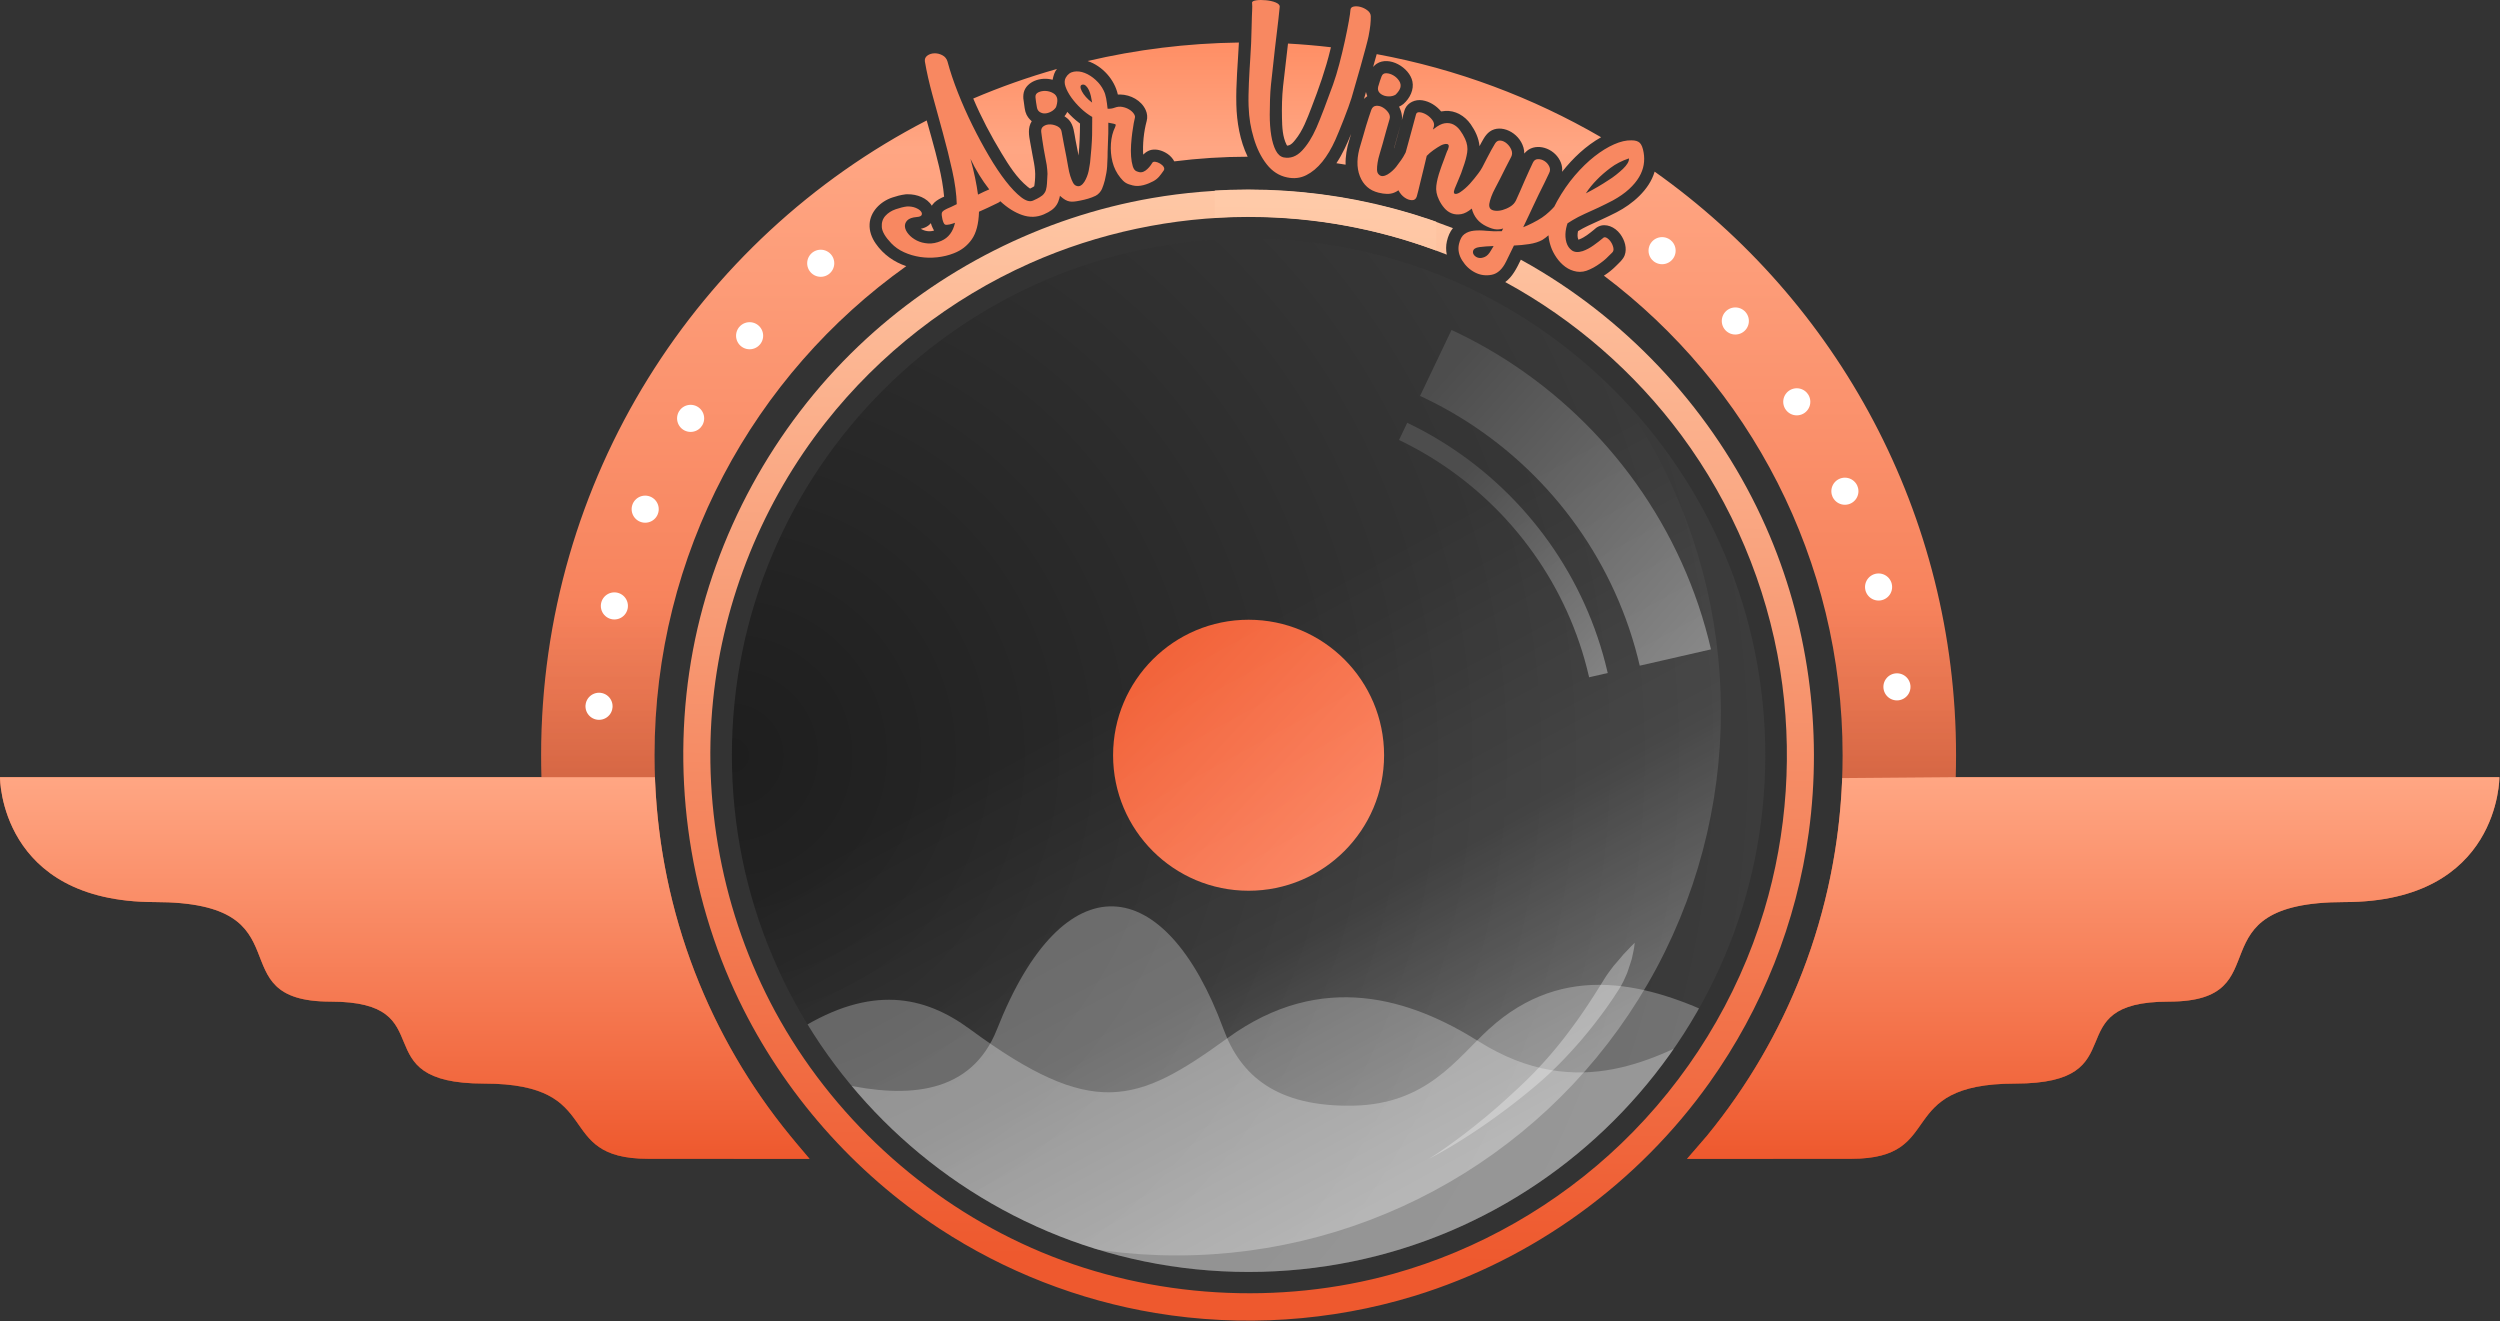 <svg clip-rule="evenodd" fill-rule="evenodd" stroke-linecap="round" stroke-miterlimit="1.5" viewBox="0 0 3843 2031" xmlns="http://www.w3.org/2000/svg" xmlns:xlink="http://www.w3.org/1999/xlink"><rect x="0" y="0" width="3843" height="2031" fill="#333333" stroke="none"/><radialGradient id="a" cx="1327.04" cy="7477.29" gradientUnits="userSpaceOnUse" r="1588.58"><stop offset="0" stop-color="#1e1e1e"/><stop offset="1" stop-color="#3c3c3c"/></radialGradient><linearGradient id="b" gradientTransform="matrix(533.833 491.741 -491.741 533.833 1856.39 7233.38)" gradientUnits="userSpaceOnUse" x1="0" x2="1" y1="0" y2="0"><stop offset="0" stop-color="#ee592e"/><stop offset="1" stop-color="#ff8a68"/></linearGradient><linearGradient id="c"><stop offset="0" stop-color="#4d4d4d"/><stop offset="1" stop-color="#888"/></linearGradient><linearGradient id="d" gradientTransform="matrix(500.297 440.555 -440.555 500.297 7908.63 6938.12)" gradientUnits="userSpaceOnUse" x1="0" x2="1" xlink:href="#c" y1="0" y2="0"/><linearGradient id="e" gradientTransform="matrix(345.105 303.895 -303.895 345.105 7838.59 7197.17)" gradientUnits="userSpaceOnUse" x1="0" x2="1" xlink:href="#c" y1="0" y2="0"/><linearGradient id="f" gradientTransform="matrix(728.369 482.622 -482.622 728.369 6690.08 7423.25)" gradientUnits="userSpaceOnUse" x1="0" x2="1" y1="0" y2="0"><stop offset="0" stop-color="#fff" stop-opacity="0"/><stop offset=".52" stop-color="#fff" stop-opacity=".07"/><stop offset="1" stop-color="#fff" stop-opacity=".31"/></linearGradient><linearGradient id="g" gradientTransform="matrix(0 -2263.18 2263.18 0 8701.56 8097.77)" gradientUnits="userSpaceOnUse" x1="0" x2="1" y1="0" y2="0"><stop offset="0" stop-color="#ee592e"/><stop offset=".69" stop-color="#ffa683"/><stop offset="1" stop-color="#ff4000"/></linearGradient><linearGradient id="h" gradientTransform="matrix(0 -726.058 726.058 0 8701.56 7967.28)" gradientUnits="userSpaceOnUse" x1="0" x2="1" y1="0" y2="0"><stop offset="0" stop-opacity=".33"/><stop offset="1" stop-opacity="0"/></linearGradient><linearGradient id="i" gradientTransform="matrix(-36.997 1666.5 -1666.5 -36.997 7732.44 6581.66)" gradientUnits="userSpaceOnUse" x1="0" x2="1" y1="0" y2="0"><stop offset="0" stop-color="#ffcaa8"/><stop offset="1" stop-color="#ee592e"/></linearGradient><linearGradient id="j" gradientTransform="matrix(0 -2263.18 2263.18 0 8701.56 8097.77)" gradientUnits="userSpaceOnUse" x1="0" x2="1" y1="0" y2="0"><stop offset="0" stop-color="#ee592e"/><stop offset=".26" stop-color="#ffa683"/><stop offset="1" stop-color="#ff4000"/></linearGradient><clipPath id="k"><path clip-rule="evenodd" d="m2121.33 6683c438.39 0 794.29 355.91 794.29 794.29s-355.9 794.29-794.29 794.29c-438.38 0-794.29-355.91-794.29-794.29s355.91-794.29 794.29-794.29zm0 739c30.52 0 55.29 24.78 55.29 55.29 0 30.52-24.77 55.29-55.29 55.29-30.51 0-55.29-24.77-55.29-55.29 0-30.51 24.78-55.29 55.29-55.29z"/></clipPath><clipPath id="l"><path clip-rule="evenodd" d="m2121.33 7477.29 365.67-766.29 544 558z"/></clipPath><clipPath id="m"><path clip-rule="evenodd" d="m7594.93 6527.86h340.458v264.533h-340.458z"/></clipPath><clipPath id="n"><path clip-rule="evenodd" d="m6954.53 6475.48 181.25 332.47 994.23 18.86 281.31-301.3 415.75 173.19 142.66 1156.2-353.35 390.12-121.15-147.24h-200.31-1607.27l-437.08-858.1 615.28-858.09z"/></clipPath><g transform="translate(-202 -6316.333)"><path d="m2121.33 6683c438.39 0 794.29 355.91 794.29 794.29s-355.9 794.29-794.29 794.29c-438.38 0-794.29-355.91-794.29-794.29s355.91-794.29 794.29-794.29zm0 739c30.52 0 55.29 24.78 55.29 55.29 0 30.52-24.77 55.29-55.29 55.29-30.51 0-55.29-24.77-55.29-55.29 0-30.51 24.78-55.29 55.29-55.29z" fill="url(#a)"/><g clip-path="url(#k)"><circle cx="2121.33" cy="7477.29" fill="url(#b)" r="208.292"/><path d="m3628 7804.38 101 723.62h-2218s-6.59-722.65 0-723.62c88.29 23.01 176.7 38.34 266 0 110.22-68.3 191.64-51.74 262 0 188.9 138.92 256.2 115.14 395.78 13.82 145.94-105.94 283.22-59.75 386.74 5.24 152.78 95.91 275.91 23.98 362.24-20.41 148.41-76.31 207.97-136.66 444.24 1.35z" fill="#fff" fill-opacity=".27" transform="translate(-346 94)"/><path d="m3628 7804.38 101 723.62h-2218s-223.59-722.65-217-723.62c88.29 23.01 403.62 201.5 483 0 102.11-259.19 258.12-244.15 348.16 0 26.03 70.6 80.76 119.83 199.66 117.57 112.83-2.15 158.97-72.57 208.19-117.57 116.51-106.5 247.68-69.22 357.83-16.23 176.42 84.88 178.83 60.62 265.16 16.23 148.41-76.31 235.73-138.01 472 0z" fill="#fff" fill-opacity=".28" transform="translate(-42.368 94)"/><path d="m2121.33 7477.29 365.67-766.29 544 558z" fill="none"/><g clip-path="url(#l)"><path d="m7655.53 6756.67c397.75 0 720.68 322.92 720.68 720.68 0 397.75-322.93 720.68-720.68 720.68s-720.68-322.93-720.68-720.68c0-397.76 322.93-720.68 720.68-720.68zm0 112.34c335.75 0 608.34 272.59 608.34 608.34s-272.59 608.34-608.34 608.34-608.34-272.59-608.34-608.34 272.59-608.34 608.34-608.34z" fill="url(#d)" transform="translate(-5525.58)"/><path d="m7646.92 6911.1c312.52 0 566.25 253.72 566.25 566.25 0 312.52-253.73 566.25-566.25 566.25-312.53 0-566.26-253.73-566.26-566.25 0-312.53 253.73-566.25 566.26-566.25zm0 29.28c296.33 0 536.91 240.58 536.91 536.91s-240.58 536.91-536.91 536.91-536.91-240.58-536.91-536.91 240.58-536.91 536.91-536.91z" fill="url(#e)" transform="translate(-5525.58)"/></g><circle cx="6773.59" cy="7410.55" fill="url(#f)" r="836.558" transform="matrix(.882 .471 -.471 .882 -473.015 -2316.73)"/></g></g><path d="m6933.53 7267.54v-.09-.22-.52l.01-.72.01-.44v-.48l.01-.54.01-.58.01-.63.02-.67.01-.73.02-.77.02-.82.02-.58.02-.27.07-.89.07-.94.08-.97.08-1.03.09-1.06.09-1.1.1-1.15.11-1.19.11-1.23.12-1.27.12-1.31.13-1.35.13-1.39.15-1.43.04-.44.17-.99.26-1.46.13-.74.14-.75.13-.76.14-.77.14-.78.15-.78.14-.8.15-.8.15-.81.15-.82.16-.83.16-.84.16-.85.16-.85.16-.86.17-.87.17-.88.17-.89.18-.89.17-.91.19-.91.18-.92.18-.92.19-.94.03-.16.21-.75.26-.92.26-.92.26-.93.26-.94.27-.95.27-.95.28-.96.27-.97.28-.97.29-.98.28-.99.29-.99.07-.24.26-.74.34-.99.34-.99.34-.99.35-1 .35-1.01.2-.57.17-.44.39-1 .4-1.01.4-1.01.4-1.02.41-1.02.3-.76.11-.27.44-1.02.45-1.02.44-1.03.45-1.04.46-1.04.46-1.04.46-1.05.46-1.06.47-1.06.47-1.06.48-1.07.48-1.08.48-1.08.49-1.08.24-.54.26-.54.5-1.09.51-1.09.51-1.1.52-1.09.52-1.11.52-1.1.53-1.12.53-1.11.54-1.12.54-1.12.54-1.13.55-1.13.55-1.13.55-1.14.56-1.14.56-1.15.53-1.08.04-.06.57-1.15.58-1.15.59-1.15.59-1.16.59-1.16.6-1.16.6-1.17.6-1.16.61-1.18.61-1.17.61-1.18.62-1.18.62-1.18.63-1.18.63-1.19.63-1.19.64-1.19.64-1.2.65-1.19.65-1.2.65-1.21.66-1.2.66-1.21.66-1.2.67-1.21.67-1.22.67-1.21.68-1.21.68-1.22.69-1.22.69-1.22.7-1.22.69-1.23.71-1.22.7-1.23.71-1.23.71-1.23.72-1.23.72-1.23.27-.47.46-.76.73-1.23.74-1.23.74-1.23.37-.62.38-.62.37-.62.38-.61.37-.62.38-.62.38-.61.37-.62.38-.62.38-.62.39-.62.38-.61.38-.62.39-.62.38-.62.39-.62.39-.62.38-.62.39-.61.39-.62.39-.62.4-.62.39-.62.39-.62.4-.62.39-.62.4-.62.4-.62.39-.62.4-.62.4-.62.41-.62.4-.62.4-.62.4-.62.41-.62.4-.62.41-.62.41-.62.41-.62.41-.62.41-.61.41-.62.41-.62.42-.62.41-.62.42-.62.41-.62.42-.62.42-.62.42-.61.41-.62.42-.62.43-.62.42-.62.42-.61.43-.62.42-.62.43-.62.43-.61.43-.62.42-.62.43-.61.44-.62.43-.62.43-.61.43-.62.44-.61.43-.62.44-.61.44-.62.44-.61.44-.61.44-.62.44-.61.44-.61.37-.51.07-.11.45-.61.45-.61.44-.61.45-.61.45-.61.45-.6.45-.61.46-.61.45-.61.45-.61.46-.6.45-.61.46-.61.46-.6.46-.61.46-.6.46-.61.46-.6.46-.6.46-.61.47-.6.46-.6.47-.6.47-.61.46-.6.47-.6.47-.6.47-.6.48-.59.47-.6.47-.6.48-.6.47-.59.48-.6.47-.59.48-.6.48-.59.48-.6.48-.59.48-.59.49-.59.48-.6.48-.59.49-.59.49-.59.48-.58.49-.59.49-.59.49-.58.82-.99.83-.98.82-.97.82-.98.82-.96.82-.97.81-.96.82-.96.82-.95.81-.95.81-.95.81-.94.81-.93.81-.94.81-.93.8-.92.81-.93.8-.92.8-.91.8-.91.8-.91.02-.03.78-.87.79-.9.8-.89.79-.89.8-.89.79-.88.79-.87.79-.88.78-.87.79-.87.78-.86.78-.86.78-.85.78-.85.78-.85.77-.84.78-.84.77-.84.77-.83.76-.83.77-.82.76-.82.77-.82.76-.81.75-.81.76-.81.76-.8.75-.8.75-.79.75-.79.75-.79.74-.78.74-.78.74-.77.74-.77.74-.77.74-.76.73-.76.73-.76.73-.75.72-.75.73-.74.72-.74.72-.74.72-.73.71-.73.72-.73.71-.72.71-.72.7-.71.71-.71.7-.7.7-.71.69-.7.7-.69.69-.69.69-.69.69-.68.68-.68.69-.67.68-.68.67-.66.68-.67.67-.66.67-.65.67-.66.66-.65.67-.64.66-.64.66-.64.65-.63.65-.63.65-.63.65-.62.64-.62.64-.61.64-.61.64-.61.63-.6.63-.6.63-.59.62-.6.62-.58.62-.59.62-.58.61-.57.61-.57.61-.57.61-.57.6-.56.6-.55.59-.56.59-.55.59-.54.59-.54.58-.54.59-.53.57-.53.58-.53.57-.52.57-.52.56-.51.56-.51 1.12-1.02 1.1-.99 1.09-.98 1.07-.96.35-.31.72-.64 1.05-.93 1.04-.92 1.02-.9 1.01-.88 1-.87.98-.85.97-.84.95-.83.94-.81.93-.79.9-.77.9-.77.88-.74.87-.74.85-.71.83-.7.82-.69.81-.67.78-.65.78-.64.75-.63.74-.6.73-.6.71-.58.69-.56.67-.55.66-.53.64-.51.63-.51.6-.48.59-.47.57-.46.56-.44.54-.42.52-.41.5-.39.48-.38.47-.36.44-.35.43-.33.41-.32.39-.3.37-.29.69-.52.61-.46.53-.41.46-.34.09-.07.28-.2.29-.22.21-.15.17-.13-.16.14-.2.18-.27.24-.26.24-.09.08-.43.38-.5.45-.57.52-.65.59-.35.32-.36.34-.39.36-.4.37-.42.39-.44.4-.45.43-.47.44-.49.46-.5.47-.52.49-.54.51-.55.53-.57.54-.58.56-.6.57-.61.6-.64.61-.64.63-.66.64-.68.66-.69.68-.71.69-.72.71-.73.73-.75.75-.77.76-.78.77-.79.8-.8.81-.82.83-.84.84-.85.86-.85.88-.88.9-.89.9-.89.93-.92.95-.92.96-.94.97-.95 1-.96 1.01-.98 1.02-.66.7-.32.34-1 1.06-1.02 1.07-1.02 1.09-1.04 1.11-.52.55-.52.57-.53.56-.53.57-.53.58-.54.58-.54.58-.54.59-.54.59-.55.59-.55.6-.55.61-.56.6-.55.61-.56.62-.56.62-.57.62-.57.63-.57.63-.57.64-.57.64-.58.64-.58.65-.59.65-.58.65-.59.66-.59.67-.59.66-.6.68-.59.67-.6.68-.6.68-.61.69-.6.69-.61.7-.61.7-.62.7-.61.71-.62.71-.62.72-.62.71-.63.73-.62.73-.63.73-.63.73-.63.74-.64.74-.64.75-.64.75-.64.76-.64.76-.64.76-.65.76-.65.77-.65.78-.65.78-.66.78-.65.79-.66.79-.66.79-.66.8-.67.8-.66.81-.67.81-.67.81-.67.82-.68.82-.67.83-.68.83-.67.83-.68.84-.69.84-.68.84-.68.85-.69.85-.69.86-.69.86-.69.86-.69.87-.69.88-.7.87-.7.88-.69.88-.7.89-.71.89-.7.9-.7.9-.71.9-.71.91-.71.91-.71.91-.71.92-.71.92-.71.93-.72.93-.71.93-.72.94-.72.94-.72.95-.72.95-.72.95-.73.96-.7.93-.02.03-.73.96-.73.96-.73.97-.73.98-.73.97-.74.98-.73.99-.74.99-.73.99-.74 1-.74 1-.74 1-.74 1.01-.74 1.01-.74 1.01-.75 1.02-.74 1.02-.75 1.03-.74 1.03-.75 1.03-.75 1.04-.43.61-.44.61-.43.61-.44.61-.43.61-.44.61-.43.62-.43.61-.43.61-.43.62-.43.61-.42.62-.43.61-.43.62-.42.62-.42.61-.43.62-.42.62-.42.62-.42.61-.42.62-.41.62-.42.62-.42.62-.41.62-.42.62-.41.63-.41.62-.41.62-.41.62-.41.63-.41.62-.41.62-.41.63-.4.62-.41.63-.4.62-.4.63-.41.62-.4.63-.4.62-.4.63-.39.63-.4.62-.4.63-.39.63-.4.63-.39.62-.4.63-.06.11-.33.52-.39.63-.39.62-.4.63-.38.63-.39.63-.39.62-.39.63-.39.63-.38.63-.39.63-.38.63-.38.63-.38.63-.39.63-.38.63-.38.63-.37.63-.38.63-.38.63-.37.63-.38.63-.37.63-.37.63-.37.63-.37.63-.37.63-.37.63-.37.63-.37.63-.37.63-.36.63-.37.63-.36.63-.36.63-.36.63-.36.64-.36.62-.36.64-.36.63-.36.63-.36.63-.35.63-.35.63-.36.63-.35.63-.35.63-.35.63-.35.63-.35.63-.35.63-.35.63-.34.63-.35.63-.34.63-.35.63-.34.63-.34.62-.34.63-.34.63-.34.63-.34.63-.34.63-.34.62-.33.63-.34.63-.33.63-.33.62-.33.63-.34.63-.33.62-.32.63-.33.62-.33.63-.33.62-.32.63-.33.62-.64 1.25-.65 1.25-.64 1.24-.39.78-.25.47-.63 1.24-.64 1.23-.63 1.24-.63 1.23-.62 1.23-.63 1.24-.61 1.22-.62 1.23-.61 1.23-.6 1.22-.61 1.22-.6 1.22-.59 1.22-.59 1.21-.59 1.22-.59 1.21-.58 1.21-.58 1.21-.57 1.2-.58 1.2-.56 1.2-.57 1.2-.56 1.19-.56 1.19-.55 1.19-.55 1.19-.54 1.18-.55 1.18-.54 1.18-.53 1.17-.54 1.18-.52 1.17-.53 1.16-.52 1.16-.52 1.16-.51 1.16-.52 1.15-.5 1.15-.51 1.14-.03.07-.48 1.07-.5 1.13-.5 1.13-.5 1.13-.5 1.12-.49 1.12-.49 1.12-.48 1.11-.48 1.1-.48 1.11-.47 1.1-.47 1.09-.47 1.09-.46 1.09-.46 1.08-.46 1.08-.45 1.07-.23.54-.23.53-.45 1.06-.46 1.05-.44 1.05-.45 1.04-.44 1.04-.44 1.04-.43 1.03-.43 1.03-.43 1.02-.43 1.02-.42 1.01-.41 1-.42 1-.41 1-.1.26-.32.72-.43.97-.43.97-.42.96-.41.95-.42.95-.18.42-.25.52-.44.92-.43.92-.43.91-.43.9-.43.9-.32.69-.11.2-.46.87-.45.86-.45.86-.45.84-.44.85-.44.84-.43.83-.43.83-.42.82-.42.82-.42.81-.41.8-.34.66-.08.14-.47.76-.46.75-.46.75-.45.74-.45.74-.44.73-.44.73-.44.72-.42.71-.43.71-.42.7-.41.69-.41.69-.41.68-.4.68-.4.67-.39.66-.38.65-.38.65-.38.65-.37.63-.37.63-.36.62-.36.62-.7 1.21-.47.82-.24.34-.75 1.11-.74 1.07-.71 1.05-.69 1.02-.66 1-.65.96-.62.93-.6.9-.57.87-.55.83-.53.81-.51.77-.48.74-.46.71-.14.21-.32.45-.45.62-.42.58-.4.56-.37.51-.34.49-.32.44-.29.41-.26.38-.24.33-.39.56-.28.4-.12.18-.05.07-.06.08z" fill="#fff" fill-opacity=".31" transform="matrix(-1.154 -.119 .103 -.995 9765.602 9505.75)"/><g transform="translate(-5727.588 -6316.333)"><path d="m8271.09 6580.16c280.12 198.3 463.33 526.33 463.33 897.13 0 11.28-.17 22.52-.51 33.71h835.72c0 .23.97 192-238 192-239.12 0-92.65 153-270 153s-45.6 126-236 126-103.46 115.61-252.15 115.61-252.58.17-252.58.17c10.19-11.67 30.51-35.32 30.51-35.32 130.34-159.08 208.68-362.98 208.68-585.17 0-301.51-144.26-569.35-366.98-737.2 7.16-4.55 13.83-9.96 19.81-16.1 3.94-4.07 9.66-8.73 12.08-15.14 3.99-10.59.26-23.25-6.8-32.76-8.28-11.16-22.31-16.85-33.37-11.59-1.87.89-3.23 1.65-5.68 3.82 0 0-1.25 1.11-1.25 1.11-7.07 5.79-14.2 11.65-22.57 14.86-.72.27-1.47.46-1.47.46-1.73-3.97-1.41-8.73-.54-13.1l.12-.07c4.9-2.94 9.91-5.69 15.08-8.11 14.46-6.74 29.73-13.44 44.27-20.93 23.46-12.13 50.13-33.99 58.3-62.38zm-1118.97-78.68c2.46 8.69 4.92 17.38 7.31 26.09 8.14 29.87 16.71 60.03 19.45 91.07l-3.23 1.41s-1.12.57-1.12.57c-4.97 2.53-9.91 5.54-13.23 9.99-.46.61-.61.79-1.32 1.95-7.09-11.78-22.73-17.87-37.47-17.61-4.24.08-2.43.09-3.79.26-6.63.83-13.11 2.59-19.44 4.72-18.79 6.33-33.86 21.99-34.93 40.66-.65 11.23 3.35 21.37 9.34 30.06 11.68 16.97 28.34 28.56 47.01 34.81-234.03 166.66-386.96 441.39-386.96 751.83 0 222.19 78.34 426.09 208.69 585.17 0 0 19.43 23.65 29.62 35.31 0 0-99.63-.16-248.32-.16-148.68 0-61.75-115.61-252.15-115.61s-58.65-126-236-126-30.88-153-270-153c-238.97 0-238-191.77-238-192h832.34c-.33-11.19-.5-22.43-.5-33.71 0-425.25 240.96-794.24 592.7-975.81zm1051.93 194.88c.51-.44 1.19-1.15 1.19-1.15-.4.38-.79.76-1.19 1.15zm-1045.77-36.78c-1.24 1.44-2.2 2.34-3.35 3.25-3.37 2.66-7.47 4.29-11.68 5.14l-.22.04c6 3.77 13.57 4.84 20.38 2.75 0 0-3.3-5.46-4.93-11.43-.07.08-.14.17-.2.25zm1019.91 9.61-.7.79s1.56-1.5.7-.79zm-60.76-9.68c-.78.65-1.82 1.51-1.82 1.51l1.47.8c.08-.33.16-.67.24-1 .18-.73.85-1.94.11-1.31zm-64.37-6.36c.46-.22.93-.45 1.34-.66.35-.18.12.44-.26 1.2l-.29-.14zm-839.66-11.83c-2.15 2.3-2.01 2.47-4.6 4.25l1.88 2.04 2.03 3.46.29.86c.44-3.54.67-7.11.77-10.68l.11-.77c-.16.28-.32.56-.48.84zm933.84-22.5c-4.22 6.41-8.24 12.91-11.81 19.8 0 0 3.86-2.24 7.29-4.1 3.72-2.02 7.51-3.93 11.37-5.69l.25-.11-2.88-2.55-2.4-3.32-1.63-3.75s.08-.68-.19-.28zm-930.22 9.26c0 .03.05 1.5.05 1.56-.04.66-.11 1.32-.17 1.98 0 0 1.61-2.24 1.61-2.24l-.95-.79s-.56-1.04-.54-.51zm786.99-20.1c-3.2 3.72-6.6 7.27-10.22 10.59 0 0 3.96 1.29 3.96 1.29l1.89 1.13c1.14-4.44 2.65-8.78 4.41-13 0 0 .15-.23-.04-.01zm-651.71-185.63c-.9 1.15-1.72 2.37-2.47 3.65-2.51 4.26-4.21 12.96-4.21 12.96-18.46-5.14-39.88 2.85-44.22 19.13-1.1 4.16-.76 9.49-.76 9.49.75 6.17 1.8 13.28 2.09 15.15l.02.2.03.12.02.15c.5 3.37 1.43 6.66 2.91 9.7 2.65 5.44 7.86 9.8 7.86 9.8-1.56 2.46-2.71 5.17-3.4 8-2.61 10.63.91 22.32 2.7 33.55 2.49 15.58 6.78 30.13 5.93 44.8-.11 1.72-.21 3.43-.31 5.15-.25 4.2-1.12 8.49-1.12 8.49-2 1.38-4.18 2.49-6.39 3.52 0 0-2.03-1.38-3.33-2.43-17.13-13.89-29-32.92-40.43-51.77-16.38-27.02-31.26-55.11-43.56-84.2 41.63-17.76 84.57-32.98 128.64-45.46zm3.62 174.08c-.05.92-.13 2.22-.13 2.22l1.33.01c-.11-.29-.22-.59-.34-.88-.34-.9-.81-2.22-.81-2.22-.02.29-.03.58-.05.87zm528.73-7.65c2.28-2.43 3.89-4.46 3.89-4.46 3.03-4.12 6.16-8.2 9.07-12.34.03-.04.05-.08.08-.11-1.6 6.39-3.16 12.8-4.71 19.21-2.77-.78-5.54-1.55-8.33-2.3zm-40.78-189.23c123.51 22.8 239.76 66.66 344.94 127.74-23.39 13.14-43.04 31.92-59.96 53.1.51-4.71-.12-9.49-1.81-13.89-7.81-20.38-33.06-30.35-49.41-20.3-3.64 2.24-6.92 6.16-6.92 6.16.04-3.14-.4-6.28-1.28-9.29-6.78-23.41-34.94-36.68-51.83-24.45-7.22 5.24-11.21 14.14-15.7 22.39l-.02-.25c-1.14-12.03-6.47-23.33-13.48-33.36-9.27-13.28-24.06-21.62-39.33-20.5-2.82.21-6.2.74-6.2.74-7.23-8.71-17.48-15.28-28.66-17.1-11.07-1.8-22.28 3.37-26.63 12.88-.4.89-.56 1.19-1.13 3.02l-.22.77c-1.25 4.6-2.49 9.21-3.73 13.81 1.69-10.13-4.31-20.71-4.31-20.71s2.08-1.07 3.46-1.83l3.3-2.31c10.07-8.79 16.41-22.19 13.81-34.6-4.51-21.54-35.78-39.81-54.95-27.22-2.86 1.89-5.48 4.91-5.48 4.91l.3-1.07c1.73-6.21 3.52-12.42 5.24-18.64zm-61.99 167.68c9.32-13.9 16.28-29.48 22.58-44.94l-.27.99c-.74 2.64-1.51 5.28-2.33 7.88-3.95 12.4-6.2 25.58-5.82 38.3-4.71-.78-9.43-1.52-14.16-2.23zm-149.85-185.54c-1.55 31.77-4.75 63.69-3.93 95.6.68 26.35 5.36 55.09 17.39 79.94-38.19.06-75.84 2.49-112.8 7.15-2.44-4.59-6.09-8.6-10.28-11.45-7.18-4.87-16.2-7.87-24.68-6.28-7.31 1.37-12.83 7.41-12.83 7.41-.94-16.05.78-34.87 5.38-51.81 1.51-5.55.82-11.55-1.54-16.79-6.68-14.81-23.02-23.44-38.92-23.87-.92-.01-1.84 0-2.76.04-1.33.08-1.14-.07-1.14-.07-5.05-22.85-23.6-43.79-46.44-51.43 74.86-17.58 152.67-27.35 232.55-28.44zm-265.64 109.97c-.96 1.42-2.54 3.38-2.54 3.38s4.21 2.64 7.03 5.75c7.38 8.18 7.96 20.23 10.02 30.9 1.48 7.61 2.99 15.21 4.47 22.82l.17.86c1.52-16.21 2.16-32.5 2.26-49.15-.36-.26-.7-.52-1.05-.78-6.73-5.06-12.91-10.86-18.55-17.12 0 0-1.1 2-1.81 3.34zm-176.58-8.72c8.18 19.14 17.22 37.77 26.99 56.1.5.94 1 1.88 1.5 2.81-3.98.52-7.83 1.64-10.99 4.3-1.69 1.43-3.34 3.81-3.34 3.81-5.36-21.9-11.43-43.68-17.47-65.46 1.1-.52 2.2-1.04 3.31-1.56zm690.45 26.35c-3.41 11.55-6.45 23.11-9.7 34.79 0 0-.52 1.16.22-.24l.08-.15c3.23-11.59 6.4-23.2 9.52-34.81-.04.14-.08.27-.12.41zm-9.48 34.54s-.68 1.53.07-.11c0 0-.04.07-.07.11zm-163.27-160.56c22.18 1.23 44.19 3.13 66 5.68l-.84 3.48c-7.19 29.95-17.73 59.84-29.16 89.37-6.73 17.39-13.17 35.22-24.85 49.53-2.98 3.66-6.28 7.84-10.88 8.63-.79.14-1.41 1.07-2.53-1.18-6.12-12.23-6.73-26.98-7.01-41.04-.32-16.21-.04-32.72 1.68-48.79 2.43-21.9 5.06-43.78 7.59-65.68zm207.03 142.98c-1.14 4.19-2.28 8.39-3.43 12.58 0 0-1.41 1.62 1.11-.63 2.69-2.38 5.51-4.6 8.45-6.67 0 0-3.37-2.56-3.37-2.56l-2.64-3.16c-.04.15-.08.29-.12.44zm21.82 11.92s.07-.11.62-1.11c-.21.37-.41.74-.62 1.11zm-633.63-55.44-.07-.61c.08.64.14 1.08.34 1.91-.09-.37-.18-.78-.22-.98l-.04-.23zm31.76-10.61c.5 1.63.8.23.8.23-.37-.14-.82-.3-.8-.23zm492.52-13.05c-.86 2.97-1.73 5.94-2.6 8.9 0 0-.63.97.22.11 0 0 1.85-1.86 3.95-3.29 1.32-.89.69-1 .69-1s-1.18-2.94-1.66-5.13c-.4-1.86-.41-.26-.6.41zm35.05-12.61c-.25 1.05.63.52.14-.03 0 0-.08 0-.14.03z" fill="url(#g)"/><path d="m6559.92 7511c-.33-11.19-.5-22.43-.5-33.71 0-604.73 487.29-1095.7 1087.5-1095.7 600.2 0 1087.5 490.97 1087.5 1095.7 0 11.28-.17 22.52-.51 33.71h835.72s1.12 192-238 192-92.65 153-270 153-45.6 126-236 126-103.46 115.61-252.15 115.61-252.58.17-252.58.17c10.19-11.67 30.51-35.32 30.51-35.32 130.34-159.08 208.68-362.98 208.68-585.17 0-507.79-409.18-920.06-913.17-920.06-504 0-913.18 412.27-913.18 920.06 0 222.19 78.34 426.09 208.69 585.17 0 0 19.43 23.65 29.62 35.31 0 0-99.63-.16-248.32-.16-148.68 0-61.75-115.61-252.15-115.61s-58.65-126-236-126-30.88-153-270-153c-238.97 0-238-191.77-238-192z" fill="url(#h)"/><path d="m8065.42 6715.53c10.82 5.94 21.51 12.12 32.06 18.54 151.11 91.87 272.91 230.3 344.44 391.69 64.99 146.62 87.78 311.45 66.08 470.28-18.86 138.04-71.36 270.32-152.39 384.27-109.86 154.48-270.89 272.09-454.19 328.2-128.26 39.26-265.62 48.06-397.53 26.19-117.99-19.56-231.65-63.98-331.9-129.55-131.89-86.26-239.94-209.11-308.44-351.17-79.7-165.28-104.95-356.96-70.72-538.45 33.41-177.11 124.27-343.04 254.55-467.27 123.46-117.73 282.17-198.35 451.14-227.47 49.51-8.53 99.67-12.68 149.8-12.64 62.91.13 125.82 7.22 187.27 20.9.84.31 1.69.6 2.55.86 4.72 1.47 9.68 2.6 14.7 3.16 36.74 8.96 72.91 20.3 108.18 33.92-4.68 5.74-7.56 12.81-9.24 20.11-1.6 6.9-1.56 13.91-.2 20.7-89.95-35.64-186.19-55.26-283.31-57.71-7.57-.2-15.13-.28-22.7-.27-115.19.24-229.85 24.53-334.46 71.07-122.43 54.48-231.25 139.33-314.33 244.7-96.2 122.01-157.23 271.63-173.06 427.13-17.28 169.7 18.83 344.21 103.54 493.04 90.02 158.15 233.37 285.29 401.19 355.41 170.49 71.24 366.21 82.12 541.21 33.23 130.81-36.55 251.99-106.11 349.84-199.95 102.23-98.05 178.82-222.14 219.91-358.51 35.85-119.01 44.32-246.39 24.64-369.74-20.79-130.34-73.9-255.55-151.9-360.86-71.54-96.59-164.5-177.56-270.69-235.42 11.3-8.32 17.72-21.5 23.96-34.39z" fill="url(#i)"/><g><path d="m7594.93 6527.86h340.458v264.533h-340.458z" fill="none"/><g clip-path="url(#m)"><circle cx="7693.78" cy="7414.91" fill="none" r="833.252" stroke="url(#i)" stroke-width="40.93" transform="matrix(1.018 0 0 1.018 -185.909 -71.616)"/></g><path d="m7813.27 6518.23 78.29.38 27.92.25 15.89.3.01 8.7.07 4.64 3.53 259.89-.01.63-.12.63-.24.61-.34.56-.43.5-.53.41-.59.33-.25.09-.4.13-.69.1-235.33 2.98-105.12 1.2-1.43-.09-1.39-.33-1.32-.58-1.21-.8-1.05-1-.87-1.17-.66-1.31-.41-1.42-.17-1.47-.58-51.99-.39-65.75-.28-89.02-.07-57.77.14-1.71.44-1.66.72-1.55.98-1.41 1.21-1.22 1.41-.99 1.55-.72 1.66-.45 1.72-.16 67.61-.09zm106.21 18.62-27.92.26-78.29.38-150.73.32-57.8-.07-.06 47.89-.28 89.02-.39 65.75-.49 43.92 96.53 1.11 231.79 2.93 3.42-251.8z" fill="none"/></g><g><path d="m6954.53 6475.48 181.25 332.47 994.23 18.86 281.31-301.3 415.75 173.19 142.66 1156.2-353.35 390.12-121.15-147.24h-200.31-1607.27l-437.08-858.1 615.28-858.09z" fill="none"/><g clip-path="url(#n)"><circle cx="7994.64" cy="6965.45" fill="none" r="772.31" stroke="#fff" stroke-dasharray="0 120.46 0 0" stroke-dashoffset="46.17" stroke-width="32.12" transform="matrix(1.297 0 0 1.297 -2721.72 -1558.01)"/></g></g><path d="m8559.44 7512.41c.1-2.68 0 0 0 0l174.47-1.41h835.72s1.12 192-238 192-92.65 153-270 153-45.6 126-236 126-103.46 115.61-252.15 115.61-252.58.17-252.58.17c10.19-11.67 30.51-35.32 30.51-35.32 123.44-150.66 200.24-341.52 208.03-550.05z" fill="url(#j)"/><path d="m6734.34 7511 .12 2.96s-.48-12.16 0 0c8.1 207.92 84.83 398.21 207.97 548.5 0 0 19.43 23.65 29.62 35.31 0 0-99.63-.16-248.32-.16-148.68 0-61.75-115.61-252.15-115.61s-58.65-126-236-126-30.88-153-270-153c-238.97 0-238-191.77-238-192z" fill="url(#j)"/><path d="m7877.28 6608.86c-2.23 1.58-4.54 2.83-6.93 3.74-3.28 1.25-6.83 1.85-10.67 1.79-3.83-.06-8.18-.69-13.04-1.89-13.78-3.38-23.33-11.82-28.65-25.31-5.31-13.5-4.94-29.63 1.11-48.41 1.34-4.08 2.69-8.67 4.05-13.77 1.35-5.1 2.79-10.1 4.32-15.01 1.53-4.92 2.99-9.55 4.39-13.9 1.41-4.36 2.65-8.02 3.74-10.98 1.42-3.76 3.87-5.81 7.36-6.12 3.49-.32 6.94.53 10.33 2.53 3.4 2.01 6.26 4.7 8.57 8.06 2.31 3.35 2.86 6.79 1.65 10.31-1.59 5.19-3.35 11.29-5.28 18.31-1.92 7.02-3.65 13.28-5.16 18.78-1.52 5.5-3.04 10.71-4.57 15.62s-2.62 9.49-3.29 13.73c-.66 4.24-.95 7.91-.86 11.02s.95 5.45 2.6 7.03c1.71 1.89 3.76 2.76 6.15 2.61 2.38-.15 4.8-.95 7.27-2.4 2.46-1.45 4.85-3.22 7.16-5.29 2.32-2.07 4.37-4.22 6.15-6.42 3.28-4.48 5.89-8.03 7.83-10.63 1.94-2.61 4.04-6.13 6.32-10.57.16-.4.35-.76.56-1.08.54-1.93 1.09-3.88 1.63-5.85 2.71-9.76 5.33-19.32 7.85-28.7 2.52-9.37 4.67-17.37 6.46-23.98.64-2.49 2.62-3.54 5.93-3.16s6.68 1.61 10.11 3.69c3.44 2.08 6.39 4.75 8.87 8.01 2.47 3.26 3.33 6.56 2.57 9.91l-1.55 4.89 1.38-.88c6.27-5.08 11.86-7.98 16.76-8.71s9.31-.12 13.22 1.82c3.91 1.95 7.35 4.93 10.32 8.96 2.96 4.03 5.53 8.37 7.71 13.03 3.3 7.16 4.39 14.23 3.28 21.22-1.11 7-3.19 14.64-6.25 22.93-1.88 5.98-3.96 11.52-6.22 16.61-2.26 5.1-4.49 10.43-6.69 16-1.07 2.95-1.46 5-1.17 6.15.29 1.16 1.01 1.78 2.15 1.87s2.42-.15 3.84-.72 2.69-1.26 3.83-2.07c5.01-3.4 9.85-7.62 14.5-12.65s9.78-11.66 12.98-15.89c2.28-3.02 4.56-6.33 6.22-9.5 2.44-4.67 4.81-9.28 7.13-13.84 2.31-4.57 4.58-8.84 6.79-12.82 2.21-3.99 4.14-7.32 5.78-10 2.11-3.4 4.9-4.91 8.39-4.51 3.48.4 6.76 1.96 9.83 4.68s5.35 5.94 6.84 9.64c1.5 3.7 1.44 7.21-.18 10.54-2.55 4.76-5.45 10.38-8.69 16.87s-6.13 12.27-8.68 17.35c-2.54 5.09-5.04 9.88-7.48 14.39-2.44 4.5-4.4 8.76-5.86 12.79-1.47 4.02-2.46 7.56-2.97 10.62-.51 3.07-.11 5.54 1.19 7.42 1.31 1.88 3.77 3.05 7.38 3.51s7.5.11 11.67-1.05c4.17-1.17 8.19-2.95 12.07-5.35s6.74-5.53 8.59-9.37 3.91-8.45 6.2-13.81 4.64-10.78 7.04-16.24c2.41-5.47 4.77-10.72 7.06-15.76 2.3-5.05 4.26-9.23 5.88-12.55 1.61-3.33 4.16-5.03 7.62-5.11 3.47-.08 6.79.87 9.95 2.85 3.17 1.98 5.62 4.72 7.36 8.22 1.73 3.51 1.67 7.02-.19 10.54-1.83 4.16-4.25 9.23-7.26 15.19-3.01 5.97-6.02 12.01-9.02 18.14-3 6.12-5.77 11.97-8.3 17.53-2.53 5.57-4.48 9.75-5.87 12.55l-9.34 19.64c8.07-3.09 21.15-9.6 28.99-14.9 7.63-5.16 14.99-12.4 18.78-16.74 1.35-2.92 2.77-5.66 4.26-8.21 8.31-14.9 17.44-28.13 27.39-39.7 9.94-11.57 20.01-21.36 30.2-29.35 10.19-8 20.19-14.16 29.99-18.49 9.8-4.34 18.68-6.39 26.62-6.17 5.99-.07 10.34 1.23 13.04 3.9 2.71 2.67 4.67 7.66 5.89 14.96 1.08 6.19 1.11 12.44.06 18.73-1.04 6.3-3.38 12.57-7.04 18.82-3.65 6.24-8.79 12.43-15.42 18.55-6.63 6.13-14.97 11.95-25.02 17.48-6.86 3.58-14.16 7.21-21.9 10.88s-15.02 6.94-21.79 9.93c-13.49 5.95-25.92 14.32-25.92 14.32s-2.04 5.62-2.83 11.91-.41 12.09 1.14 17.4 4.36 9.42 8.41 12.31 9.55 3.27 16.51 1.11c5.69-1.97 11.3-4.94 16.82-8.91 5.53-3.96 10.21-7.55 14.04-10.78 1.7-1.93 3.78-2.15 6.24-.67s4.6 3.6 6.42 6.36c1.83 2.76 3.07 5.73 3.73 8.91.66 3.17.02 5.64-1.91 7.42-1.37 1.13-3.17 2.9-5.42 5.31s-4.88 4.83-7.87 7.25c-3 2.42-6.31 4.81-9.92 7.16s-7.25 4.34-10.91 5.97c-7.09 3.43-13.87 4.58-20.36 3.47-6.48-1.12-12.32-3.59-17.52-7.43-5.2-3.83-9.73-8.59-13.62-14.27-3.88-5.68-6.76-11.37-8.65-17.07-1.95-5.71-3.13-11.39-3.54-17.05-3.06 2.69-6.25 5.1-9.57 7.21-5.59 3.01-12.27 5.1-20.04 6.28-7.76 1.19-15.6 1.94-23.52 2.26l-11.78 24.14c-5.77 12.05-13.2 18.98-22.31 20.78-9.1 1.8-17.69.62-25.77-3.54s-14.68-10.37-19.81-18.64c-5.12-8.26-6.72-16.66-4.79-25.18 1.72-7.37 4.57-12.46 8.56-15.28 3.99-2.83 8.82-4.54 14.5-5.14s12.12-.52 19.34.23c7.21.76 15.02.94 23.43.54l2.08-4.2c-2.93 1.12-6.38 1.6-10.35 1.44s-9.11-1.74-15.41-4.74c-11.82-5.63-19.31-14.72-22.48-27.27-5.76 4.83-11.18 7.69-16.24 8.57-5.25.91-10.06.54-14.44-1.11-4.37-1.65-8.21-4.4-11.52-8.25-3.32-3.84-6.06-8.09-8.24-12.76-3.56-7.24-4.92-14.4-4.07-21.49s2.78-14.93 5.78-23.54c.69-2.17 1.57-4.73 2.64-7.67 1.08-2.95 2.21-5.95 3.39-9.01 1.18-3.05 2.26-6 3.22-8.83.97-2.83 1.95-5.13 2.94-6.89 1.08-2.95 1.4-5.02.98-6.22-.43-1.2-1.34-1.89-2.74-2.07-1.41-.18-2.95-.03-4.63.45-1.69.47-3.23 1.07-4.62 1.8-3.71 2.04-7.5 4.43-11.36 7.18-3.85 2.74-7.31 5.7-10.35 8.87-1.53 6.7-3.12 13.38-4.79 20.04-1.66 6.66-3.19 12.91-4.59 18.75-1.41 5.84-2.62 10.84-3.64 15.01s-1.79 7.07-2.31 8.7c-1.2 3.8-3.68 5.66-7.45 5.57s-7.53-1.45-11.3-4.1c-3.77-2.64-6.86-6.26-9.28-10.86-.04-.07-.08-.15-.12-.23zm146.33 85.68c-8.66.28-15.95.82-21.87 1.62-5.92.81-9.19 2.95-9.81 6.43-.41 2.32.28 4.46 2.09 6.42 1.8 1.97 4.08 3.21 6.82 3.73 2.75.52 5.83.01 9.24-1.51 3.42-1.52 6.52-4.76 9.32-9.73zm-666.67-77.24c-.26 1.3-.53 2.54-.83 3.71-.96 3.83-2.39 7.25-4.3 10.25-1.92 3.01-4.43 5.65-7.56 7.94-3.12 2.29-7.11 4.5-11.97 6.61-10.74 4.68-21.87 5.03-33.39 1.05-11.51-3.98-22.73-11.04-33.66-21.17-1.06 1.08-2.23 1.9-3.5 2.45-5.65 2.77-10.84 5.27-15.58 7.48-4.74 2.23-9.29 4.28-13.64 6.18-.52 18.52-4.23 32.71-11.14 42.54s-16.1 16.94-27.57 21.31c-7.92 3.14-16.39 5.2-25.44 6.19-9.04.99-17.89.81-26.55-.53-8.67-1.35-16.84-3.76-24.51-7.24-7.67-3.49-14.22-8.08-19.65-13.78-9.21-9.64-14.06-17.93-14.55-24.85s1.32-12.67 5.45-17.26c4.12-4.58 9.49-8.01 16.1-10.27 6.62-2.26 12.31-3.65 17.08-4.18 4.76-.21 9.03.41 12.82 1.86 3.79 1.46 6.57 3.19 8.33 5.22s2.27 3.97 1.55 5.84c-.73 1.87-3.22 2.95-7.48 3.26-7.03.57-11.93 2.32-14.71 5.24s-3.96 6.22-3.54 9.92c.42 3.69 2.27 7.46 5.56 11.3 3.28 3.85 7.47 7.06 12.57 9.65s10.89 4.1 17.35 4.54c6.47.45 13.28-.89 20.44-4.01 11-4.79 18-14.04 21.01-27.76-5.1 1.91-12.14 4-15.32 2.75-3.18-1.26-5.93-14.75-4.88-18s4.69-4.68 8.29-6.56c1.53-.66 3.58-1.55 6.14-2.67 2.56-1.11 5.38-2.5 8.47-4.15-.41-15.34-2.71-32.48-6.91-51.44-4.2-18.95-9-38.27-14.41-57.94s-10.71-39-15.91-57.99c-5.19-18.98-9.11-36.28-11.75-51.88-.54-3.8.69-6.82 3.68-9.05 3-2.24 6.62-3.42 10.87-3.57 4.26-.15 8.38.85 12.39 2.98 4 2.14 6.63 5.42 7.88 9.83 3.93 14.73 9.24 30.57 15.92 47.51 6.68 16.95 14.13 33.72 22.32 50.31 8.2 16.59 16.7 32.36 25.49 47.3s17.38 27.8 25.77 38.57c8.4 10.77 16.25 18.98 23.55 24.64 7.3 5.67 13.38 7.44 18.24 5.32 1.79-.78 9.76-4.17 14.56-8.14 2.27-1.87 4.43-5.12 5.34-7.99.9-2.88 1.5-7.22 1.66-10.08.31-5.72.74-11.68.8-14.96.04-2.8-.58-8.92-1.22-13.73-.5-2.95-1.09-6.09-1.78-9.41-1.06-5.17-2-10.3-2.83-15.39-.82-5.09-1.58-9.9-2.27-14.43-.68-4.53-1.2-8.37-1.55-11.52-.42-4.01.86-6.98 3.82-8.9 2.97-1.93 6.41-2.79 10.32-2.6 3.92.18 7.65 1.23 11.2 3.13s5.56 4.7 6.05 8.4c.89 5.36 2.04 11.62 3.45 18.76 1.4 7.15 2.65 13.53 3.75 19.13 1.1 5.61 2.06 10.95 2.88 16.04.83 5.09 1.89 9.67 3.18 13.76 1.29 4.08 2.67 7.49 4.13 10.21s3.27 4.39 5.43 5.03c2.37.87 4.58.68 6.63-.57 2.06-1.26 3.86-3.11 5.4-5.55 1.55-2.45 2.89-5.14 4.03-8.08 1.14-2.93 2.01-5.8 2.61-8.6.93-5.53 1.86-9.88 2.23-13.14 1.32-11.58 3-32.52 3.11-42.5.12-9.97.18-19.15.19-27.52-6-3.43-11.82-7.82-17.48-13.18-5.65-5.36-10.52-10.91-14.62-16.64-4.09-5.74-7.07-11.28-8.92-16.63-1.86-5.35-1.81-9.91.16-13.67 2.99-5.36 7.18-8.51 12.59-9.47s11.03-.28 16.85 2.02c5.83 2.29 11.39 5.86 16.68 10.7 5.3 4.83 9.37 10.21 12.23 16.13 1.79 3.48 3.11 7.62 3.97 12.39.86 4.78 1.57 10.02 2.15 15.7 3.83.29 7.54-.26 11.13-1.67 3.86-1.44 7.7-1.81 11.53-1.08 3.84.72 7.3 2 10.38 3.85 3.09 1.84 5.49 4.01 7.2 6.5 1.71 2.48 2.28 4.63 1.71 6.45-.38 1.21-.96 3.9-1.74 8.06s-1.55 9.11-2.3 14.85c-.76 5.74-1.36 11.82-1.8 18.24s-.44 12.48 0 18.19c.43 5.71 1.29 10.71 2.56 14.99 1.28 4.28 3.33 6.93 6.15 7.95 4.83 2.16 9.27 1.79 13.32-1.13 4.06-2.92 7.63-7 10.71-12.22 3.08-5.23 22.54 4.79 17.38 12.06s-8.54 12.58-16.36 16.64-20.26 9.17-31.38 6.22c-9.49-2.33-12.89-4.53-18.75-11.74-5.86-7.2-9.93-15.32-12.2-24.36s-3.08-18.38-2.41-28c.66-9.63 2.77-18.03 6.33-25.2.94-2.17 1.25-3.59.94-4.26-.31-.68-4.07-1.63-11.28-2.85.14 11.24-.05 21.66-.58 31.26-.5 9.26-.57 20.63-.59 21.61-.05 3.84-.28 8.75-.66 14.73-.39 5.98-1.58 13.04-3.58 21.2-1.34 5.04-2.78 9.37-4.32 13-1.54 3.62-5.34 8.37-9.65 10.5-7.5 3.7-15.67 5.84-23.85 7.45-13.92 2.76-19.47 2.97-30.2-6.53-.32-.28-.63-.57-.94-.86zm-137.55-56.81c2.91 10.52 5.31 20.34 7.18 29.45s3.33 17.63 4.4 25.54c3.34-1.77 6.54-3.32 9.61-4.65 3.07-1.34 5.63-2.45 7.68-3.35-11.2-14.36-20.82-30.02-28.87-46.99zm1012.2-.68c-10.84 3.63-20.33 8.52-28.46 14.66-8.12 6.14-14.98 12.11-20.58 17.9-6.7 6.76-12.43 13.83-17.2 21.2 12.92-6.67 24.34-13.33 34.26-19.97 4.26-2.6 8.36-5.47 12.31-8.62s7.44-6.17 10.49-9.07 5.41-5.75 7.08-8.55c1.66-2.81 2.37-5.32 2.1-7.55zm-396.83-218.44c.01 8.96-.6 16.29-3.45 30.9-2.5 12.79-21.65 79.78-26.2 94.81-4.56 15.04-18.88 50.99-24.8 64.22s-12.62 24.46-20.08 33.7c-7.47 9.23-15.69 16.11-24.67 20.62-8.99 4.52-18.79 5.66-29.42 3.41-12.28-2.5-22.71-9.18-31.29-20.06s-15.23-24.28-19.95-40.19-7.24-29.83-7.98-49.6 1.22-51.48 2.54-72.28c1.3-20.5 1.69-28.22 2.05-46.5.65-32.66 1.53-30.28.76-40-.57-7.15 43.58-4.77 42.5 6.38-2.71 27.9-4.55 38.89-7.39 64.68-2.25 20.39-4.53 41.64-6.03 54.84s-1.89 34.1-1.91 46.23c-.01 12.14.77 22.88 2.34 32.23 1.56 9.34 3.89 17 6.99 22.98 3.09 5.97 7.16 9.5 12.2 10.58 10.26 1.89 19.53-1.49 27.83-10.16s15.74-20.44 22.31-35.3c6.57-14.87 16.79-42.13 25.64-66.58 13.14-36.28 26.42-104.22 26.74-114.57.12-2.87 1.77-4.64 4.95-5.3 3.18-.65 6.7-.46 10.55.57 3.86 1.04 7.43 2.83 10.72 5.37 3.3 2.53 4.98 5.54 5.05 9.02zm-481.93 126.96c.27 2.28.15 4.67-.39 7.15-.53 2.49-1.06 4.39-1.6 5.7-1.88 2.83-4.41 5.08-7.57 6.76-3.17 1.68-6.24 2.6-9.21 2.76s-5.74-.61-8.31-2.31c-2.57-1.71-4.06-4.57-4.48-8.58-.41-1.66-.77-3.85-1.08-6.57-.31-2.71-.61-5.21-.88-7.49-.28-3.46 1.21-5.97 4.48-7.53s6.93-2.26 10.98-2.11c4.05.16 7.9 1.25 11.55 3.27s5.82 5 6.51 8.95zm39.1-22c-2.19.33-3.33 1.44-3.4 3.33-.06 1.89.64 4.23 2.12 7.04 1.47 2.81 3.57 5.74 6.27 8.8 2.71 3.06 5.88 5.9 9.51 8.53-.51-3.38-1.16-6.75-1.94-10.1-.79-3.34-1.8-6.37-3.05-9.07s-2.74-4.85-4.45-6.47c-1.72-1.62-3.41-2.31-5.06-2.06zm488.17 5.22c-.77 2.16-1.94 4.23-3.52 6.19s-2.9 3.4-3.96 4.31c-2.93 1.63-6.18 2.45-9.74 2.45-3.57.01-6.7-.61-9.42-1.87-2.71-1.25-5.17-3.02-6.7-5.75-1.53-2.72-1.24-6.18.17-9.95.38-1.67 1.03-3.79 1.96-6.35s1.78-4.92 2.55-7.08c1.28-3.21 3.73-4.74 7.33-4.59s7.17 1.25 10.7 3.29 6.47 4.82 8.82 8.33c2.35 3.52 2.95 7.19 1.81 11.02z" fill="#f88861" fill-rule="nonzero"/></g></svg>